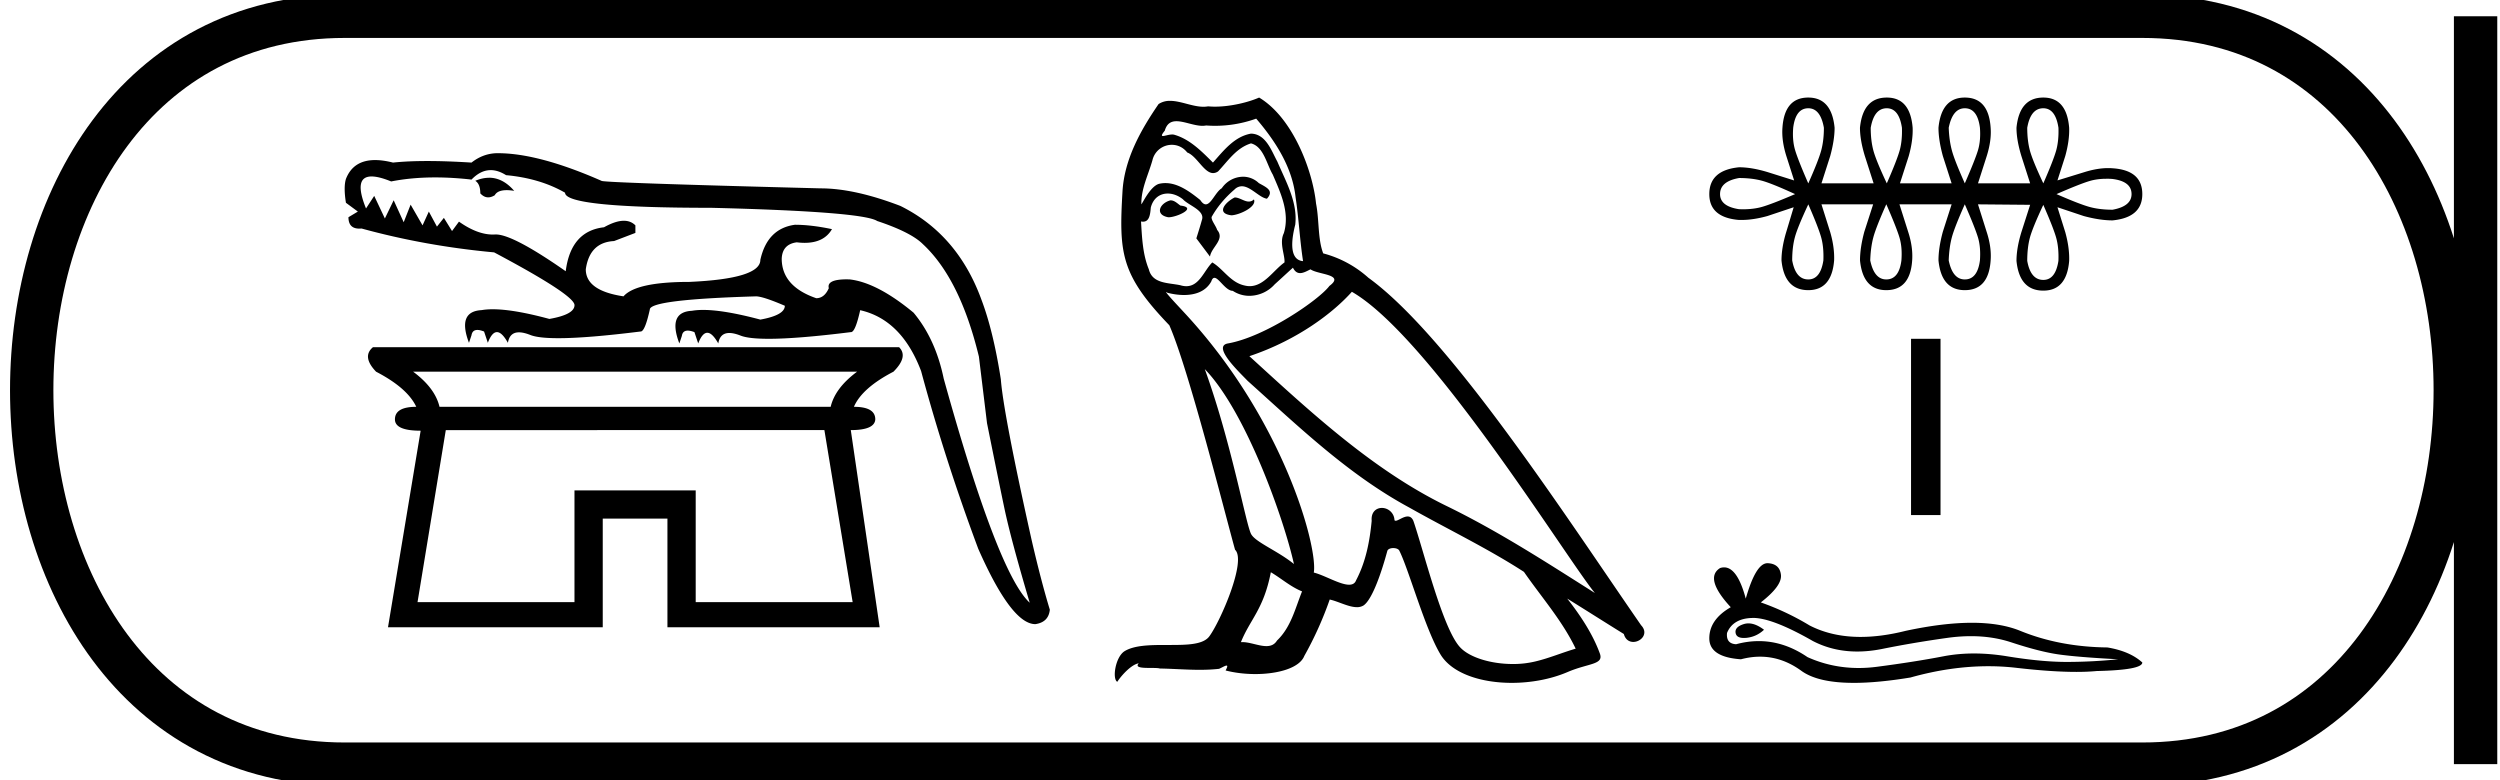 <svg xmlns="http://www.w3.org/2000/svg" width="57.661" height="18"><path d="M11.28 4.1q-.152 0-.318.07.116.073.116.29.084.092.182.092.072 0 .151-.049.064-.117.276-.117.077 0 .173.016-.263-.303-.58-.303zm8.488 4.473q-.507.376-.609.81h-9.022q-.102-.434-.608-.81zm-.754 1.347l.652 3.968h-3.62V11.31H13.25v2.578H9.63l.652-3.968zm-7.696-5.996q.17 0 .354.116.782.072 1.361.405 0 .348 3.375.348 3.49.087 3.823.304.782.26 1.057.536.855.796 1.29 2.592l.187 1.535q.247 1.231.399 1.955.152.725.586 2.187-.738-.68-1.984-5.17-.188-.912-.695-1.52-.84-.696-1.477-.768l-.065-.001q-.467 0-.413.204-.102.231-.29.231-.796-.275-.796-.912.014-.333.347-.377.096.012.182.012.447 0 .63-.316-.479-.101-.855-.101-.637.087-.797.81 0 .435-1.636.508-1.231 0-1.52.333-.87-.13-.87-.623.087-.623.652-.652l.492-.188v-.174q-.106-.106-.266-.106-.19 0-.458.15-.767.087-.883 1.014-1.215-.848-1.61-.848h-.02q-.024.002-.049.002-.363 0-.783-.298l-.16.217-.188-.304-.16.202-.187-.347-.145.318-.275-.478-.16.406-.231-.507-.203.42-.246-.521-.189.29q-.3-.738.128-.738.17 0 .452.115.47-.093 1.016-.093.398 0 .837.05.21-.218.443-.218zm.166-.391q-.333 0-.609.217-.564-.036-1.017-.036-.453 0-.793.036-.229-.058-.413-.058-.503 0-.673.435-.058.188 0 .55l.275.203-.217.13q0 .263.251.263l.053-.002q1.477.405 3.056.55 1.854.985 1.854 1.217 0 .217-.58.318-.824-.223-1.306-.223-.144 0-.258.02-.565.03-.29.754l.058-.174q.02-.123.136-.123.063 0 .154.036l.087.26q.094-.246.21-.246.116 0 .253.247.039-.242.255-.242.107 0 .26.06.186.075.647.075.663 0 1.894-.154h.006q.099 0 .211-.507 0-.232 2.448-.304.16 0 .666.217 0 .217-.565.319-.835-.223-1.32-.223-.145 0-.258.02-.565.029-.29.753l.058-.174q.019-.122.136-.122.062 0 .154.035l.087.261q.094-.246.21-.246.115 0 .253.246.039-.241.254-.241.108 0 .26.06.187.074.648.074.663 0 1.894-.154h.005q.1 0 .212-.506.956.217 1.405 1.404.55 2.042 1.318 4.099.767 1.738 1.317 1.738.305-.044.334-.333-.203-.667-.42-1.608-.652-2.925-.71-3.707-.174-1.116-.449-1.84-.55-1.506-1.868-2.158-1.057-.405-1.84-.405-5.054-.13-5.054-.174-1.448-.637-2.39-.637zM8.602 8.008q-.261.217.072.565.724.376.927.81-.492 0-.492.29 0 .261.593.261l-.753 4.533h4.953v-2.505h1.492v2.505h4.895l-.666-4.547q.55 0 .565-.247 0-.29-.493-.29.188-.434.912-.81.348-.348.13-.565zm19.876-3.454c-.202.097-.45.367-.075.412.18-.007.593-.195.518-.367a.166.166 0 0 1-.118.05c-.106 0-.216-.095-.325-.095zM27 4.62c-.248.06-.375.33-.06.39l.017.001c.18 0 .675-.22.268-.27-.067-.046-.135-.12-.225-.12zm1.974-1.883c.442.517.832 1.118.907 1.808.075.495.098.99.173 1.478-.353-.03-.248-.577-.18-.84.06-.518-.218-.998-.413-1.456-.135-.247-.262-.638-.608-.645-.382.067-.63.39-.877.668-.256-.255-.526-.533-.878-.638a.177.177 0 0 0-.061-.01c-.08 0-.172.035-.214.035-.037 0-.037-.026.042-.123.048-.168.147-.218.27-.218.178 0 .406.106.599.106a.42.42 0 0 0 .084-.008 2.801 2.801 0 0 0 1.156-.158zm-.12.57c.292.075.36.48.502.72.18.42.398.878.255 1.351-.112.225.03.51.015.675-.25.176-.47.547-.802.547a.474.474 0 0 1-.113-.014c-.33-.067-.495-.383-.75-.533-.185.178-.294.548-.599.548a.464.464 0 0 1-.137-.022c-.277-.06-.645-.03-.728-.368-.142-.345-.157-.728-.18-1.103a.243.243 0 0 0 .046.005c.152 0 .166-.177.18-.328.058-.22.215-.321.39-.321.118 0 .243.046.352.134.128.142.518.255.435.48-.037.135-.082.277-.127.42l.315.42c.03-.217.353-.397.165-.615-.03-.098-.142-.225-.127-.3.135-.24.315-.45.525-.63a.241.241 0 0 1 .172-.077c.201 0 .403.263.578.287.173-.188-.015-.263-.187-.36a.526.526 0 0 0-.365-.147.602.602 0 0 0-.49.266c-.143.086-.243.371-.368.371-.04 0-.081-.028-.128-.1-.23-.184-.504-.39-.804-.39a.642.642 0 0 0-.134.014c-.212.044-.403.474-.42.474-.008-.353.157-.669.255-1.014a.459.459 0 0 1 .447-.357c.13 0 .26.055.356.177.223.083.387.475.597.475a.2.2 0 0 0 .116-.04c.232-.247.42-.54.757-.645zm-1.066 5.207c.953.983 1.83 3.475 2.056 4.495-.368-.3-.87-.495-.983-.683-.12-.195-.45-2.093-1.073-3.812zM31.18 6.73c1.8 1.035 4.937 6.13 5.605 6.948-1.126-.713-2.236-1.433-3.444-2.019-1.696-.832-3.144-2.183-4.525-3.444 1.14-.382 1.958-1.028 2.364-1.485zm-1.869 6.468c.24.142.458.337.72.442-.157.39-.255.826-.577 1.133-.06.098-.147.129-.246.129-.17 0-.378-.092-.552-.092a.44.44 0 0 0-.035.001c.21-.525.525-.758.69-1.613zm.51-7.024c.046.094.104.125.165.125.081 0 .168-.053.24-.087.18.127.803.112.436.383-.233.315-1.476 1.174-2.34 1.326-.372.065.254.655.456.865 1.171 1.05 2.319 2.16 3.722 2.918.878.496 1.801.938 2.649 1.486.405.585.885 1.126 1.193 1.771-.308.09-.608.218-.923.293a2.168 2.168 0 0 1-.527.061c-.496 0-.994-.147-1.214-.384-.405-.428-.848-2.251-1.08-2.919-.033-.075-.08-.1-.131-.1-.102 0-.219.099-.277.099-.012 0-.021-.004-.027-.014a.293.293 0 0 0-.29-.282c-.132 0-.254.096-.236.297-.045.473-.135.946-.36 1.373-.027.073-.085.101-.161.101-.213 0-.57-.22-.814-.28.097-.579-.69-3.535-3.002-6.011-.08-.088-.433-.459-.402-.459.004 0 .012.005.027.016.118.031.252.052.383.052.254 0 .502-.078.63-.314.02-.06.044-.082.073-.082.102 0 .258.3.422.3a.69.69 0 0 0 .386.115.79.79 0 0 0 .582-.266c.143-.128.278-.255.42-.383zm-.78-3.924c-.236.105-.649.21-1.02.21-.053 0-.106-.003-.158-.007a.603.603 0 0 1-.107.009c-.253 0-.524-.136-.769-.136a.466.466 0 0 0-.265.074c-.412.6-.787 1.268-.832 2.011-.083 1.426-.045 1.92 1.08 3.091.443 1.006 1.268 4.285 1.516 5.178.27.255-.338 1.65-.593 1.996-.139.191-.505.2-.898.2h-.128c-.354 0-.712.008-.932.145-.21.135-.286.638-.166.705.113-.172.338-.405.496-.427-.15.157.375.082.487.12.304.005.61.03.919.03.149 0 .298-.006.447-.023.068-.03.14-.075.172-.075.024 0 .024.027-.022.113.213.055.451.083.685.083.524 0 1.022-.14 1.131-.42a8.15 8.15 0 0 0 .585-1.299c.192.04.433.176.626.176a.284.284 0 0 0 .155-.04c.21-.144.427-.811.547-1.254.012-.046.074-.069.138-.069.06 0 .122.021.14.061.225.45.6 1.831.96 2.41.272.427.931.638 1.632.638.441 0 .899-.083 1.287-.249.488-.21.848-.165.743-.435-.165-.45-.45-.878-.75-1.26.435.27.87.547 1.306.817.035.131.126.183.218.183.177 0 .362-.193.18-.385-1.704-2.461-4.413-6.656-6.289-8.014a2.525 2.525 0 0 0-1.043-.563c-.127-.33-.09-.773-.165-1.148-.075-.743-.525-1.973-1.313-2.446zm12.666.247q.281 0 .36.45 0 .293-.062.523-.062.23-.298.76-.236-.54-.303-.765-.068-.225-.045-.518.056-.45.348-.45zm1.81 0q.282 0 .35.45.01.293-.051.518-.062.224-.298.764-.248-.528-.31-.759-.061-.23-.061-.523.078-.45.37-.45zm1.8 0q.292 0 .349.45.022.293-.045.518-.068.224-.304.764-.236-.528-.298-.759-.062-.23-.073-.523.09-.45.371-.45zm1.81 0q.282 0 .35.45.01.293-.051.518-.062.224-.298.764-.248-.528-.31-.759-.061-.23-.061-.523.078-.45.37-.45zM40.11 4.106q.293 0 .523.061.23.062.77.31-.55.236-.775.298-.19.052-.43.052l-.088-.002q-.438-.067-.438-.348 0-.293.438-.371zm8.472.016q.07 0 .143.006.438.056.438.349 0 .28-.438.36-.293 0-.523-.062-.23-.062-.77-.298.54-.236.77-.304.173-.05.38-.05zm-6.875.59q.236.54.298.766.062.224.05.528-.067.439-.348.439-.292 0-.371-.439 0-.304.062-.534.062-.23.31-.76zm1.8 0q.236.54.303.766.068.224.045.528-.056.439-.349.439-.28 0-.37-.439.01-.304.072-.534.062-.23.298-.76zm1.81 0q.236.54.304.766.067.224.045.528-.057.439-.349.439-.281 0-.371-.439.011-.304.073-.534.062-.23.298-.76zm1.81.012q.237.54.299.765.062.225.05.528-.067.439-.348.439-.293 0-.371-.439 0-.303.061-.534.062-.23.31-.759zm-5.42-2.474q-.55 0-.596.697-.022.293.09.652l.18.563-.607-.191q-.371-.113-.664-.113-.686.068-.686.619 0 .54.686.596h.06q.269 0 .593-.09l.607-.203-.169.563q-.112.37-.112.663.067.686.618.686.54 0 .596-.686.011-.304-.09-.652l-.202-.641h1.192l-.203.63q-.1.37-.1.663.067.686.606.686.552 0 .597-.686.022-.304-.09-.652l-.203-.641h1.203l-.202.63q-.101.37-.101.663.067.686.607.686.551 0 .596-.686.023-.304-.09-.652l-.202-.641 1.203.011-.202.63q-.113.371-.113.663.068.686.619.686.54 0 .596-.686.01-.303-.09-.663l-.18-.574.607.203q.371.1.664.1.686-.067.686-.606 0-.551-.686-.596-.05-.004-.1-.004-.253 0-.553.094l-.618.19.18-.562q.1-.36.09-.652-.057-.697-.596-.697-.551 0-.619.697 0 .281.113.652l.202.63h-1.203l.202-.63q.113-.36.09-.652-.045-.697-.596-.697-.54 0-.607.697 0 .281.101.652l.202.63h-1.192l.203-.63q.101-.36.09-.652-.056-.697-.596-.697-.551 0-.619.697 0 .281.113.652l.202.63h-1.203l.202-.63q.101-.37.101-.652-.067-.697-.607-.697zm2.37 5.564v4.065h.68V7.814zm-3.75 6.564q-.057 0-.11.017-.211.068-.186.204.02.115.188.115.03 0 .065-.003.23-.025.402-.186-.193-.147-.359-.147zm.107-.126q.447 0 1.379.533.467.242 1.024.242.27 0 .56-.057.73-.148 1.534-.26.273-.037.53-.037.497 0 .93.143.656.216 1.09.278.432.062 1.373.112-.607.061-1.188.061-.582 0-1.374-.13-.396-.065-.762-.065-.367 0-.704.065-.675.13-1.535.242-.215.028-.422.028-.623 0-1.18-.251-.54-.369-1.123-.369-.258 0-.523.072-.235-.012-.21-.26.136-.334.581-.346h.02zm.331-1.262q-.268 0-.5.817-.193-.721-.5-.721-.045 0-.093.016-.371.235.247.903-.495.285-.495.718t.73.483q.226-.06.441-.06.505 0 .952.326.382.278 1.212.278.553 0 1.306-.124.924-.26 1.796-.26.33 0 .654.038.808.093 1.377.093.258 0 .467-.02 1.052-.024 1.052-.197-.285-.26-.805-.347-1.101-.012-2.01-.383-.455-.186-1.116-.186-.66 0-1.527.186-.558.14-1.04.14-.66 0-1.175-.264-.532-.322-1.126-.532.495-.384.464-.637-.03-.254-.303-.267h-.008z"/><path d="M7.95.375c-9.625 0-9.625 17.25 0 17.25m0-17.25h41.46M7.95 17.625h41.46M57.098.375v17.25M49.41.375c9.626 0 9.626 17.25 0 17.25" fill="none" stroke="#000"/></svg>